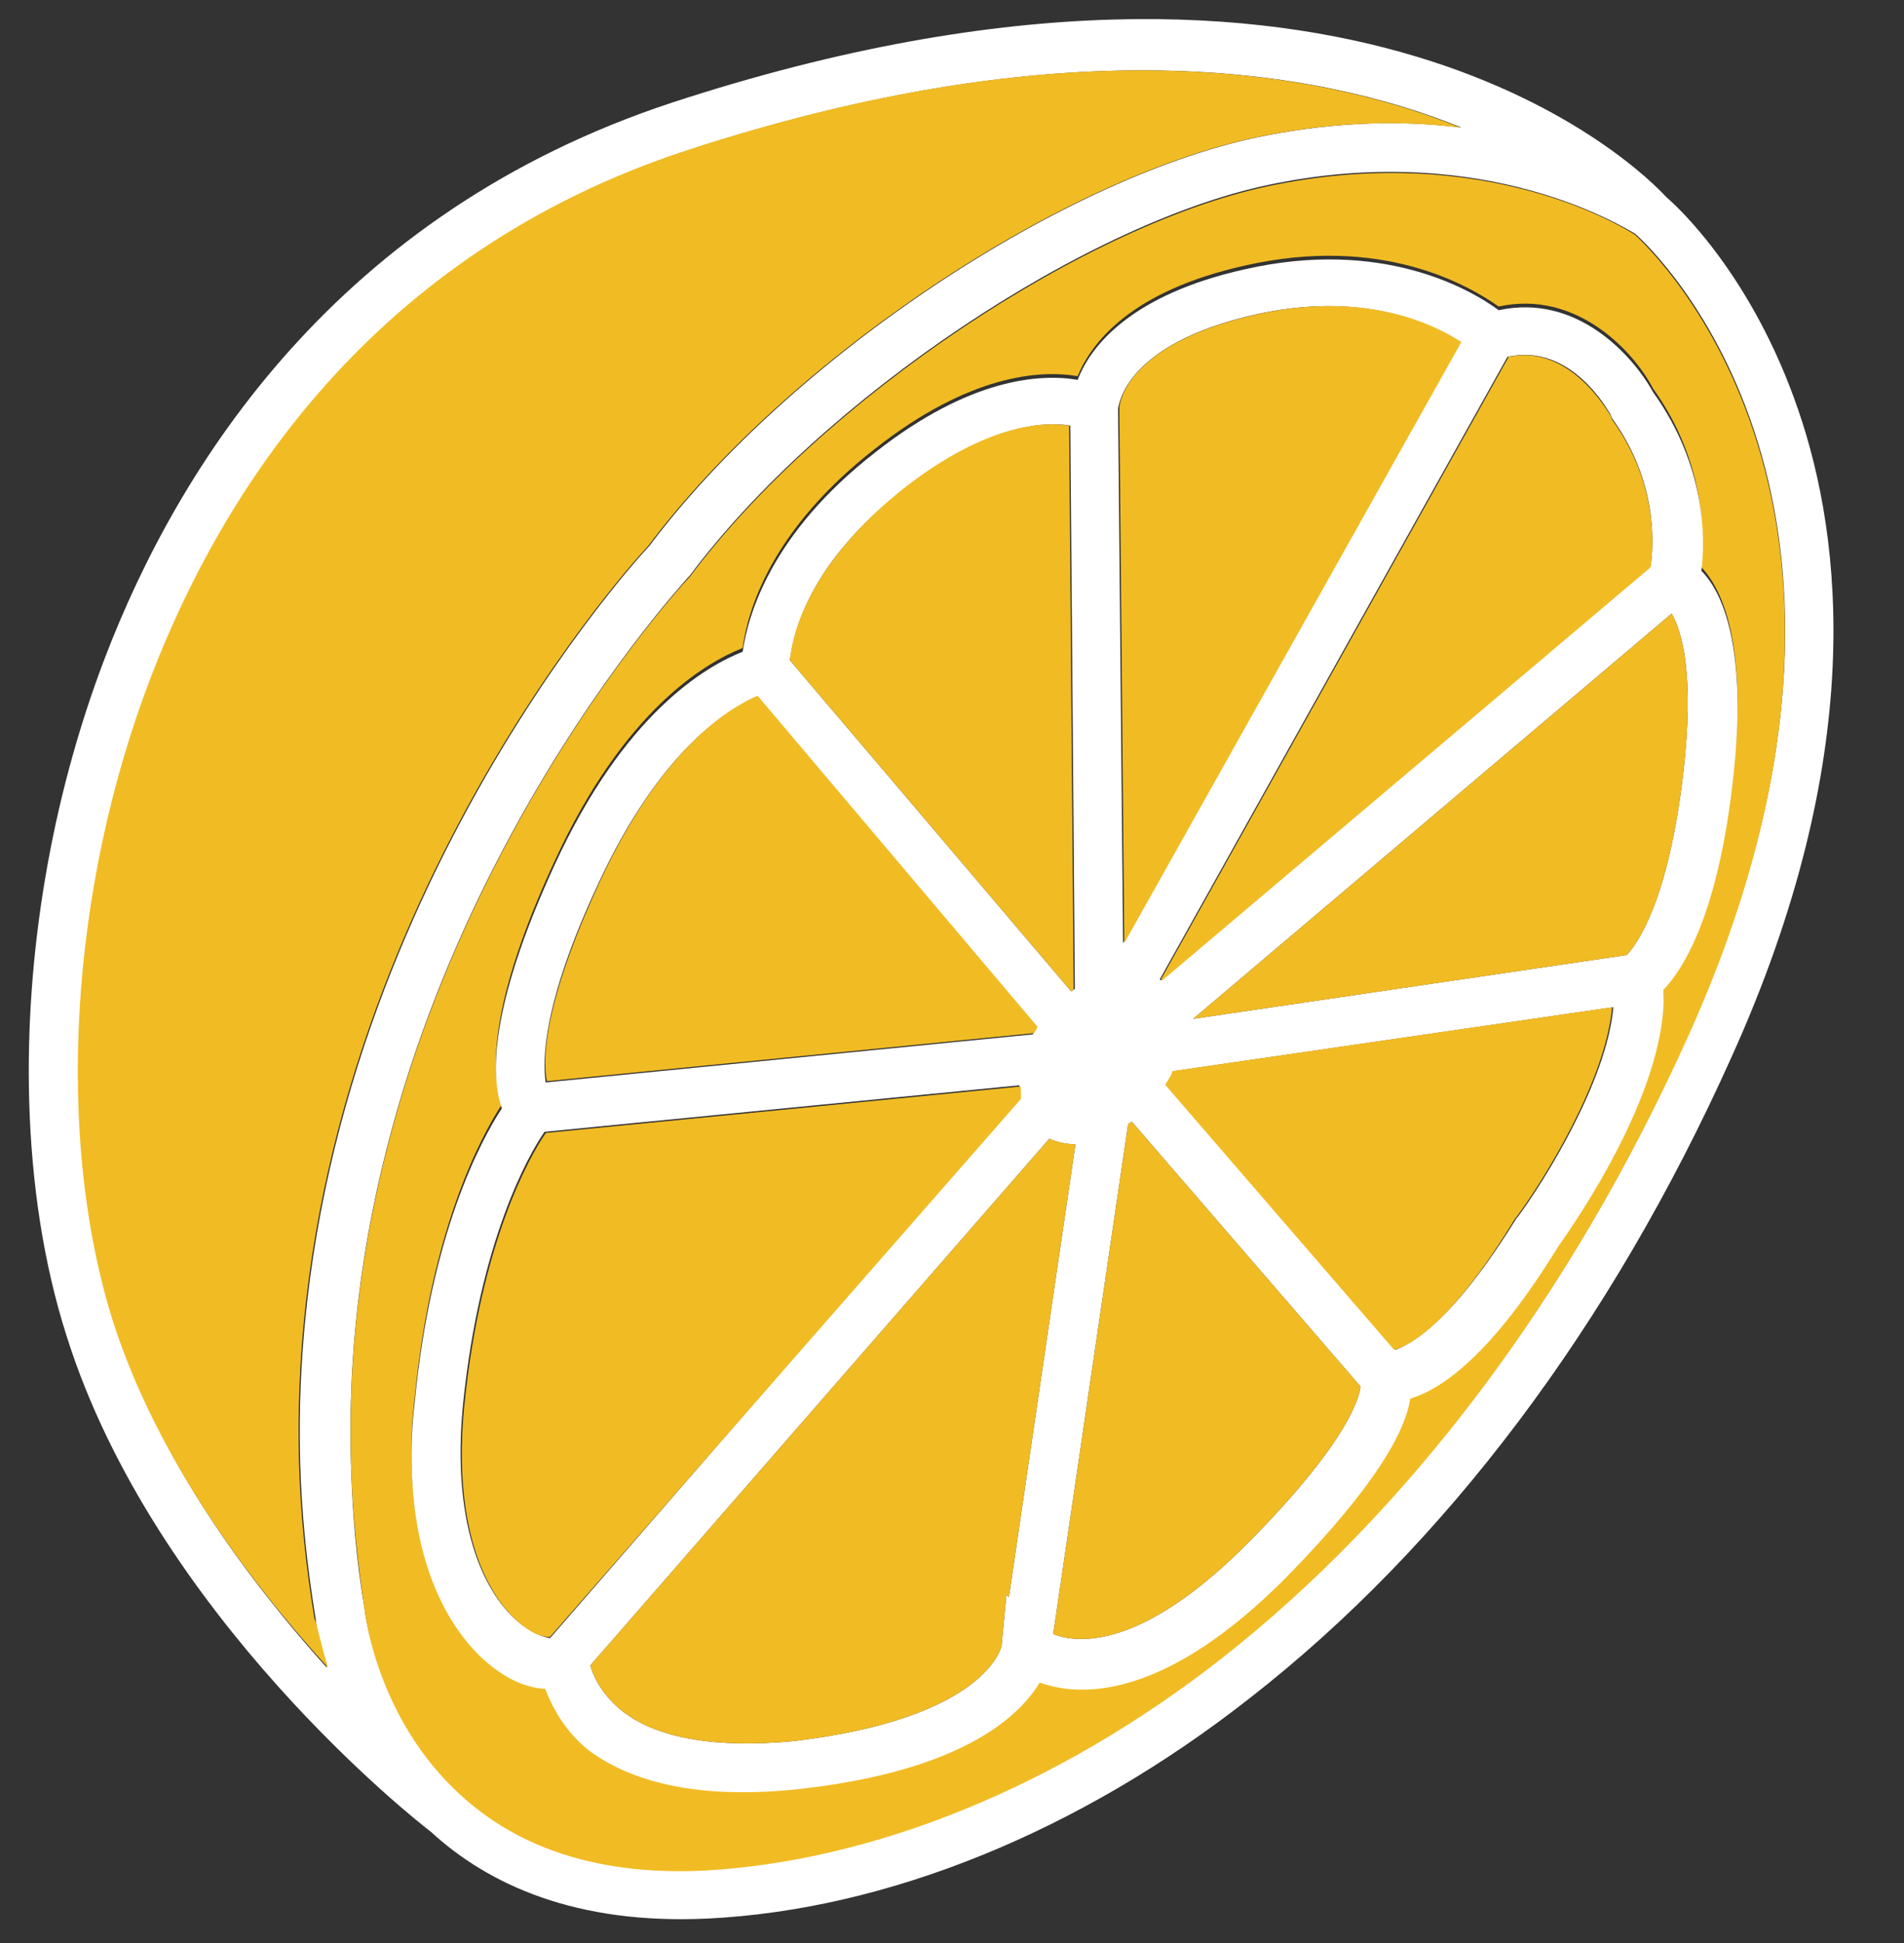 <svg width="49" height="50" viewBox="0 0 49 50" fill="none" xmlns="http://www.w3.org/2000/svg">
<rect x="0" y="0" width="49" height="50" fill="#333333" stroke="none"/>
<path d="M18.205 49.371C22.814 49.148 27.787 47.139 32.179 43.686C37.195 39.772 41.461 34.103 44.549 27.229C48.057 19.487 47.424 13.89 46.282 10.56C45.103 7.104 43.176 5.317 42.882 5.072C42.291 4.422 34.857 -3.111 17.288 2.643C8.678 5.483 4.594 11.972 2.695 16.942C1.3 20.596 0.648 24.611 0.751 28.319C0.811 30.474 1.123 32.528 1.715 34.383C3.984 41.583 10.785 46.913 11.077 47.127C12.58 48.513 14.836 49.529 18.205 49.371ZM2.947 34.031C1.446 29.283 1.81 22.898 3.917 17.415C5.728 12.702 9.567 6.537 17.704 3.868C27.356 0.714 33.814 1.74 37.613 3.283C36.175 3.101 34.489 3.116 32.59 3.486C27.429 4.486 20.336 9.219 16.714 14.046C16.127 14.665 7.36 24.456 7.726 37.641C7.762 38.941 7.895 40.269 8.124 41.658C8.127 41.754 8.204 42.259 8.414 42.919C6.443 40.722 4.064 37.584 2.947 34.031ZM11.846 46.154C9.788 44.276 9.43 41.685 9.393 41.496L9.392 41.465C9.164 40.139 9.065 38.873 9.03 37.605C8.668 24.578 17.6 15.005 17.692 14.875L17.754 14.81C21.129 10.276 28.034 5.643 32.847 4.716C38.26 3.646 41.758 5.833 42.081 6.014C42.538 6.414 49.597 13.037 43.42 26.689C40.422 33.37 36.247 38.879 31.419 42.66C27.213 45.949 22.492 47.857 18.169 48.072C15.119 48.252 13.152 47.355 11.846 46.154Z" fill="white"/>
<path d="M31.42 42.692C36.248 38.91 40.392 33.403 43.421 26.721C49.598 13.069 42.507 6.446 42.082 6.046C41.758 5.833 38.261 3.678 32.848 4.748C28.035 5.675 21.13 10.307 17.755 14.842L17.693 14.907C17.601 15.005 8.669 24.61 9.031 37.637C9.066 38.904 9.197 40.17 9.393 41.496L9.394 41.528C9.43 41.686 9.757 44.278 11.847 46.186C13.153 47.387 15.12 48.284 18.139 48.136C22.493 47.888 27.214 45.981 31.42 42.692ZM15.155 44.952C14.503 44.431 14.2 43.837 14.028 43.366C13.646 43.345 13.228 43.198 12.838 42.923C12.287 42.558 10.689 41.175 10.592 37.688C10.578 37.181 10.593 36.578 10.672 35.973C11.093 31.648 12.363 29.265 12.913 28.425C12.636 27.64 12.555 25.866 14.267 22.171C16.067 18.251 18.167 17.051 19.111 16.676C19.244 15.72 19.823 13.643 22.533 11.537C24.963 9.63 26.774 9.516 27.733 9.68C28.091 8.814 29.104 7.485 32.046 6.832C35.557 6.037 37.789 7.339 38.569 7.888C40.562 7.452 42.038 9.029 42.542 9.998C43.9 11.895 43.856 13.768 43.784 14.594C44.309 15.151 44.983 16.527 44.601 19.932C44.221 23.432 43.305 24.853 42.81 25.374L42.812 25.438C42.887 28.132 40.374 31.627 40.098 31.984C38.392 34.759 37.08 35.652 36.291 35.896C36.124 36.757 35.399 38.141 33.14 40.456C29.983 43.684 27.848 43.584 26.755 43.202C26.207 44.106 24.718 45.479 20.561 45.944C18.152 46.296 16.359 45.934 15.155 44.952Z" fill="#F1BB23"/>
<path d="M8.446 42.918C6.444 40.722 4.065 37.584 2.916 34.032C1.415 29.284 1.779 22.898 3.886 17.416C5.697 12.703 9.536 6.538 17.673 3.869C27.325 0.714 33.783 1.74 37.582 3.284C36.144 3.102 34.458 3.117 32.559 3.487C27.398 4.487 20.305 9.22 16.683 14.047C16.096 14.666 7.328 24.457 7.695 37.642C7.731 38.941 7.863 40.27 8.093 41.659C8.16 41.784 8.237 42.258 8.446 42.918Z" fill="#F1BB23"/>
<path d="M20.563 46.039C24.72 45.575 26.21 44.201 26.757 43.298C27.818 43.681 29.985 43.747 33.142 40.551C35.401 38.236 36.159 36.851 36.294 35.991C37.115 35.746 38.395 34.854 40.1 32.079C40.345 31.723 42.889 28.195 42.815 25.533L42.813 25.469C43.338 24.916 44.222 23.495 44.603 20.027C44.986 16.623 44.31 15.214 43.786 14.69C43.891 13.862 43.902 11.99 42.544 10.093C42.008 9.125 40.564 7.547 38.571 7.983C37.824 7.433 35.559 6.132 32.049 6.927C29.107 7.58 28.061 8.91 27.735 9.775C26.776 9.611 24.965 9.725 22.535 11.633C19.825 13.738 19.247 15.847 19.113 16.771C18.169 17.146 16.07 18.346 14.269 22.266C12.558 25.993 12.639 27.735 12.915 28.521C12.366 29.361 11.095 31.743 10.674 36.069C10.596 36.705 10.58 37.277 10.595 37.784C10.691 41.27 12.289 42.653 12.841 43.018C13.23 43.293 13.648 43.44 14.031 43.461C14.202 43.9 14.506 44.526 15.157 45.047C16.359 45.934 18.152 46.296 20.563 46.039ZM35.012 35.678C34.987 35.932 34.732 37.049 32.194 39.626C29.377 42.495 27.716 42.288 27.105 42.051L29.032 28.929C29.063 28.897 29.094 28.896 29.125 28.863L35.012 35.678ZM43.325 19.841C42.941 23.214 42.112 24.315 41.865 24.576L30.707 26.218L43.021 15.789C43.289 16.258 43.606 17.359 43.325 19.841ZM41.446 10.663L41.481 10.757C42.672 12.405 42.558 14.026 42.478 14.567L29.884 25.226C29.852 25.227 29.851 25.195 29.851 25.195L38.795 9.182C40.44 8.819 41.38 10.569 41.446 10.663ZM32.304 8.094C35.056 7.478 36.83 8.317 37.575 8.804L28.902 24.27L28.774 10.508C28.803 10.412 28.951 8.853 32.304 8.094ZM23.293 12.563C25.443 10.886 26.938 10.844 27.545 10.954L27.662 25.446C27.631 25.479 27.599 25.48 27.568 25.512L20.329 16.991C20.408 16.386 20.738 14.537 23.293 12.563ZM15.396 22.742C17.018 19.24 18.772 18.239 19.464 17.935L26.671 26.457C26.641 26.521 26.61 26.554 26.58 26.618L14.042 27.855C13.963 27.286 13.954 25.827 15.396 22.742ZM41.52 25.918C41.35 27.826 39.735 30.408 39.06 31.315L39.029 31.347C37.354 34.058 36.287 34.596 35.909 34.733L30.022 27.918C30.082 27.79 30.175 27.692 30.203 27.564L41.52 25.918ZM13.541 41.889C12.536 41.219 11.594 39.374 11.917 36.129C12.342 31.962 13.585 29.739 14.014 29.125L26.235 27.928C26.237 28.023 26.241 28.15 26.244 28.245L14.153 42.157C14.025 42.129 13.801 42.072 13.541 41.889ZM15.987 44.009C15.466 43.58 15.262 43.11 15.191 42.858L27.005 29.303C27.198 29.392 27.455 29.449 27.677 29.443L25.964 41.099L25.899 41.038L25.776 42.342C25.777 42.373 25.383 44.224 20.402 44.806C18.433 44.988 16.899 44.745 15.987 44.009Z" fill="white"/>
<path d="M28.934 24.268L28.807 10.506C28.804 10.411 28.952 8.853 32.336 8.092C35.088 7.477 36.862 8.316 37.608 8.802L28.934 24.268Z" fill="#F1BB23"/>
<path d="M29.915 25.225C29.883 25.226 29.882 25.194 29.882 25.194L38.827 9.181C40.409 8.852 41.381 10.601 41.447 10.694L41.481 10.789C42.673 12.437 42.559 14.057 42.478 14.599L29.915 25.225Z" fill="#F1BB23"/>
<path d="M30.707 26.218L43.022 15.789C43.289 16.258 43.607 17.39 43.325 19.841C42.941 23.214 42.113 24.315 41.865 24.576L30.707 26.218Z" fill="#F1BB23"/>
<path d="M35.877 34.734L29.99 27.919C30.05 27.791 30.143 27.693 30.171 27.565L41.488 25.919C41.319 27.826 39.703 30.409 39.028 31.316L38.997 31.348C37.354 34.058 36.288 34.627 35.877 34.734Z" fill="#F1BB23"/>
<path d="M27.105 42.051L29.032 28.929C29.063 28.896 29.095 28.895 29.125 28.863L35.012 35.677C34.987 35.932 34.732 37.049 32.194 39.626C29.377 42.495 27.716 42.287 27.105 42.051Z" fill="#F1BB23"/>
<path d="M15.987 44.009C15.466 43.579 15.262 43.109 15.191 42.857L27.005 29.302C27.198 29.392 27.455 29.448 27.677 29.442L25.964 41.099L25.899 41.037L25.776 42.341C25.777 42.373 25.383 44.224 20.402 44.806C18.433 44.988 16.899 44.745 15.987 44.009Z" fill="#F1BB23"/>
<path d="M14.153 42.125C14.057 42.128 13.834 42.102 13.574 41.919C12.569 41.249 11.626 39.404 11.95 36.16C12.375 31.993 13.618 29.77 14.047 29.155L26.268 27.959C26.27 28.054 26.274 28.181 26.276 28.276L14.153 42.125Z" fill="#F1BB23"/>
<path d="M14.073 27.822C13.962 27.254 13.986 25.826 15.427 22.71C17.049 19.207 18.803 18.207 19.495 17.902L26.702 26.424C26.672 26.489 26.641 26.521 26.611 26.586L14.073 27.822Z" fill="#F1BB23"/>
<path d="M27.569 25.512L20.329 16.991C20.377 16.418 20.74 14.569 23.262 12.564C25.412 10.886 26.906 10.845 27.514 10.955L27.63 25.447C27.631 25.479 27.599 25.48 27.569 25.512Z" fill="#F1BB23"/>
</svg>
